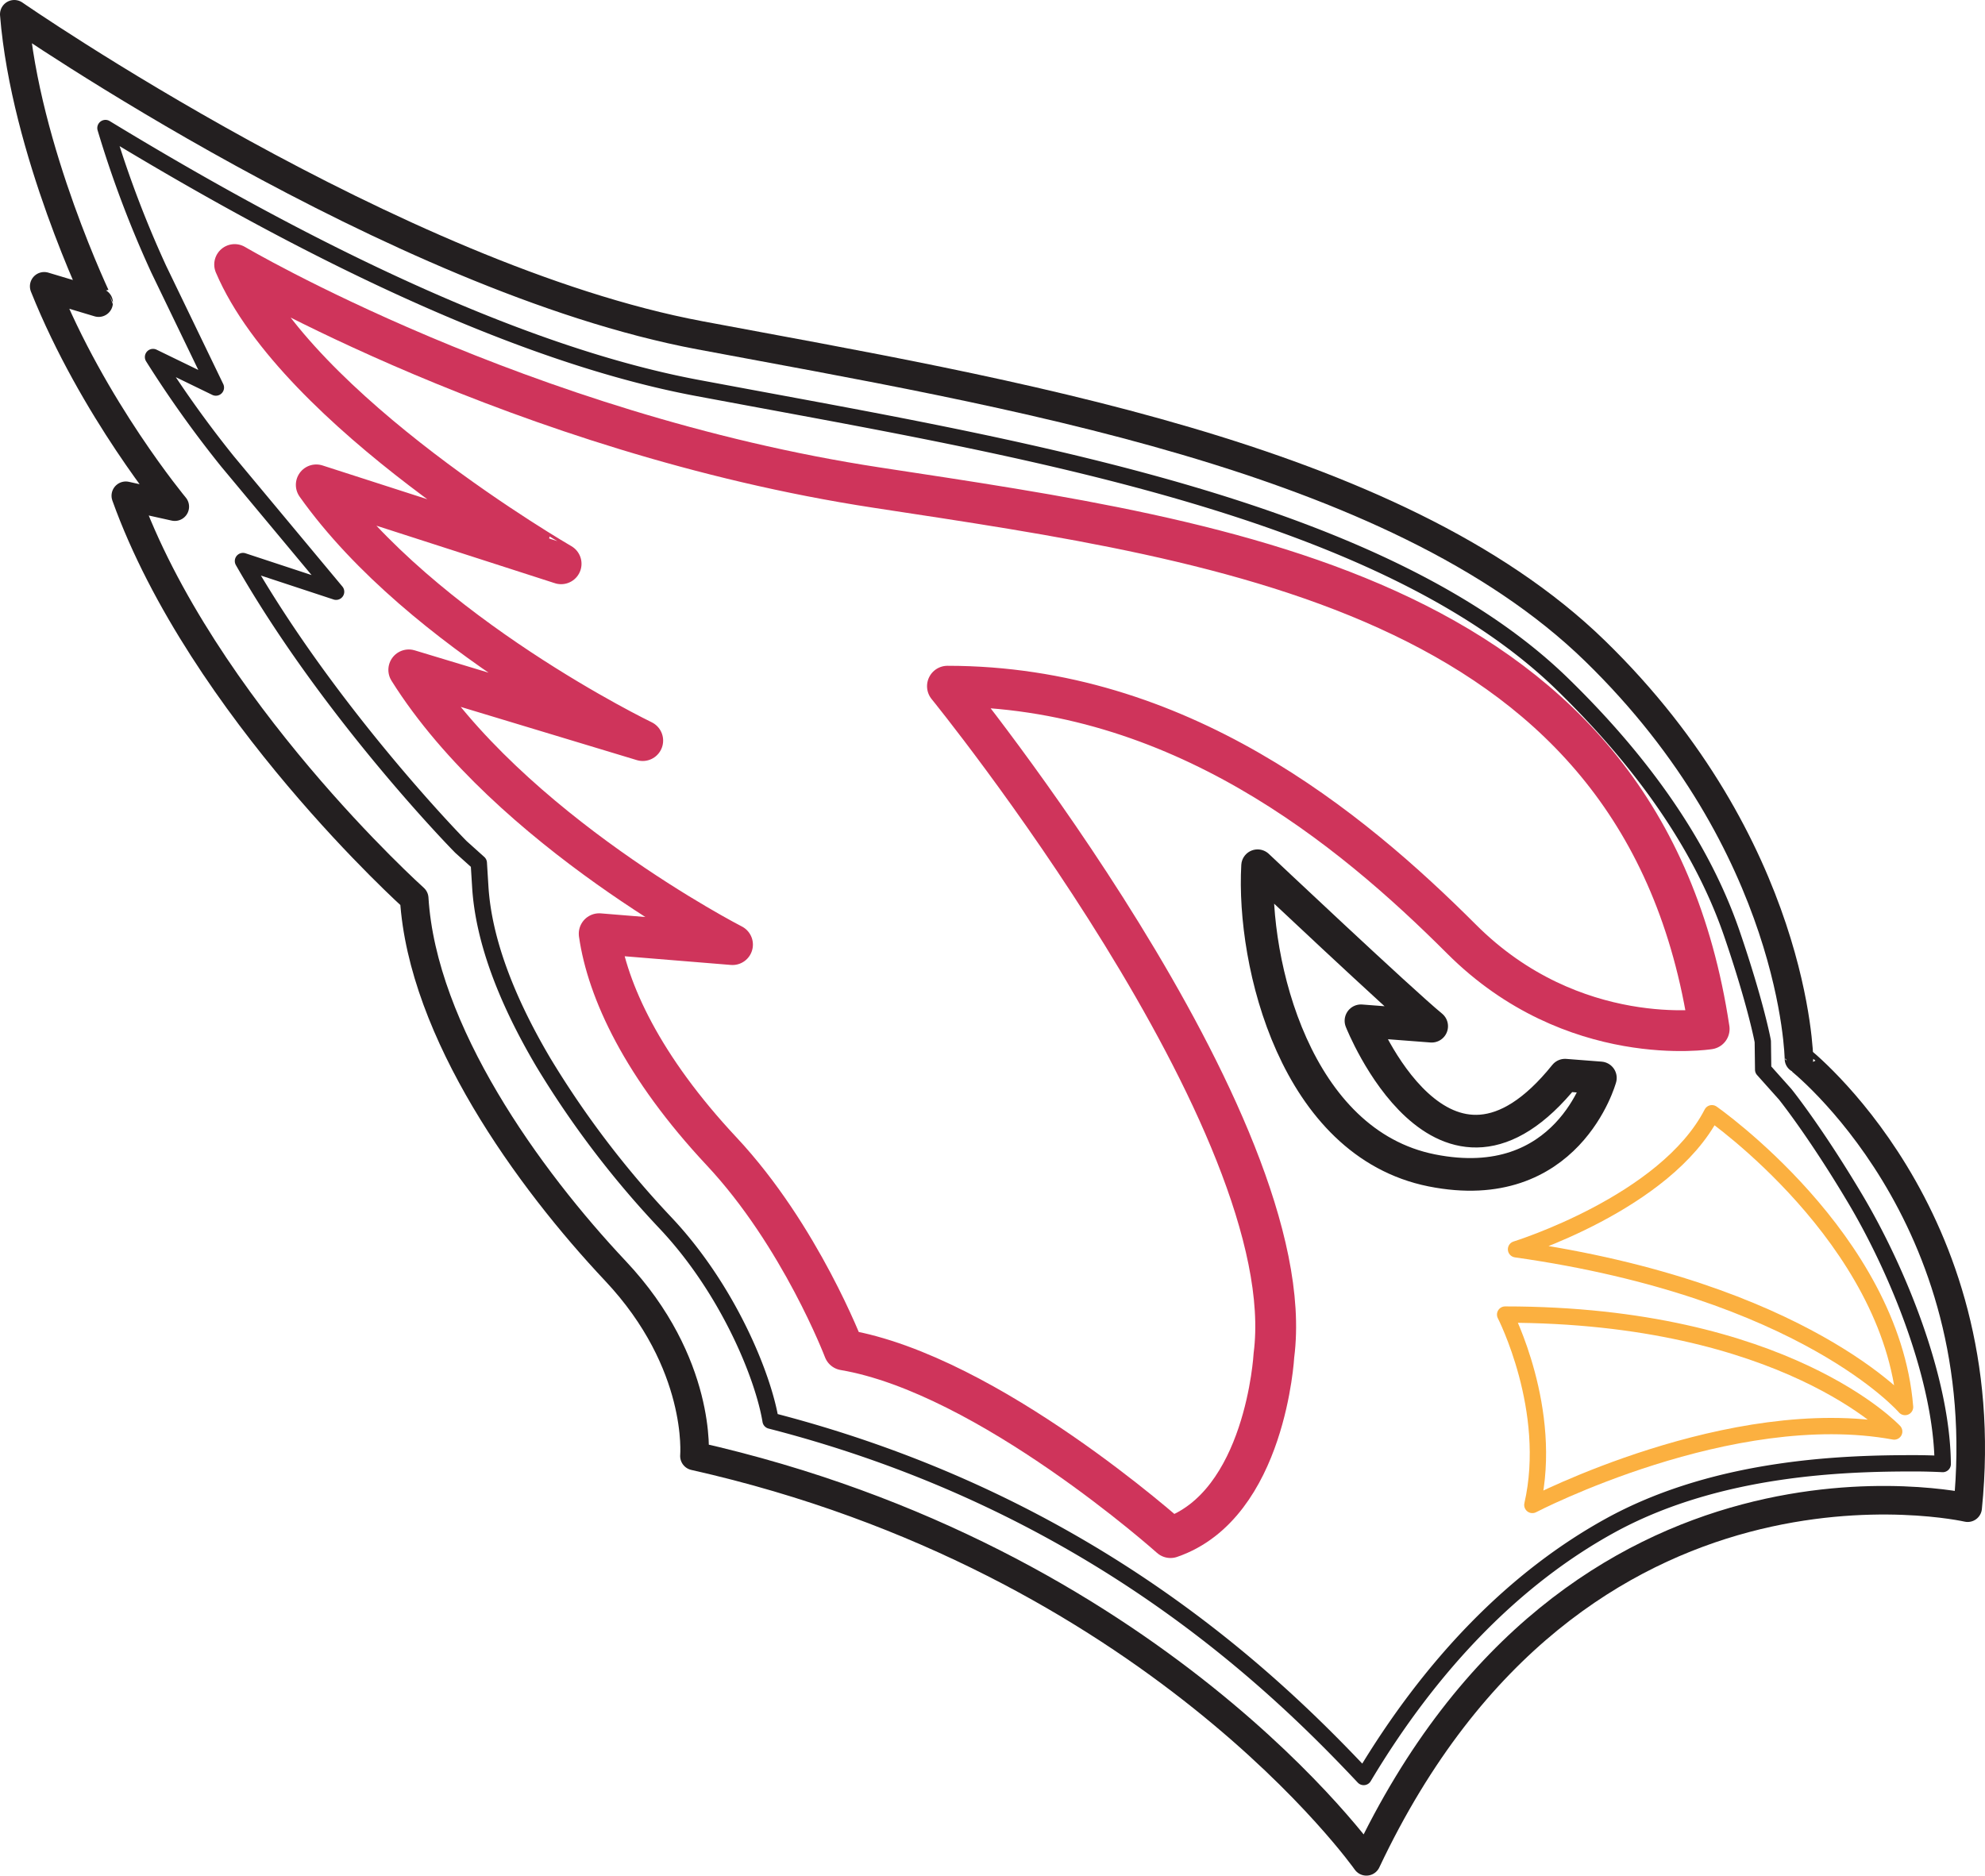 <svg xmlns="http://www.w3.org/2000/svg" viewBox="0 0 486.42 459.67"><defs><style>.cls-1,.cls-2,.cls-3,.cls-4,.cls-5{fill:none;stroke-linejoin:round;}.cls-1,.cls-2,.cls-4{stroke:#231f20;}.cls-1{stroke-width:7px;}.cls-2,.cls-5{stroke-width:4px;}.cls-3{stroke:#cf345b;stroke-width:10px;}.cls-4{stroke-width:8px;}.cls-5{stroke:#fbb040;}</style></defs><title>logo_cardinals</title><g id="Layer_4" data-name="Layer 4"><path class="cls-1" d="M153,95s93.33,64.67,168,78.67S491,203,540.33,251s50,100,50,100S639,389,631.67,461c0,0-96-22-147.34,86.67,0,0-52-74-164.66-99.34,0,0,2-22.66-19.34-45.33S253,344.33,251,311.67c0,0-52-46.67-70.67-98.67l12,2.67s-20-24-32-54l13.34,4S155.67,128.33,153,95Z" transform="translate(-149.5 -91.5)"/><path class="cls-2" d="M483.67,527c-22.19-23.59-67.26-67.26-145.34-87.33-1.8-10.95-10.46-32.22-25.68-48.38a231.5,231.5,0,0,1-30-39.42c-9.49-16.06-14.7-30.55-15.46-43.07l-.36-5.8-4.32-3.88c-.41-.36-32.1-32.7-53.47-70.12l22.82,7.52-26.6-31.93A271.2,271.2,0,0,1,187,179l15.4,7.48-14-29a263.25,263.25,0,0,1-13.06-34.6c34.16,20.77,93.24,54,145,63.69l13,2.42c69.32,12.87,155.59,27.88,199,70.14,18.49,18,33.79,38.57,41.55,61.17,5.82,17,7.58,26.33,7.58,26.45l.09,6.89,5.36,6c.05.05,7.44,9.24,17.2,25.66,10.48,17.62,21.26,44.17,21.44,65-2.2-.11-4.59-.18-7.14-.18-16.63,0-47.35.79-73.45,14.77C520.43,478.13,499.85,499.92,483.67,527Z" transform="translate(-149.5 -91.5)"/><path class="cls-3" d="M207,156.33S277,197.67,364.33,211s188,26.67,204,132.67c0,0-33.33,5.33-60.66-22s-69.34-62-126-62c0,0,87.33,107.33,80,164,0,0-2,36.66-25.34,44.66,0,0-44.66-40-80-46,0,0-10.66-28-30-48.66s-28-39.34-30-53.34L329,323s-54.67-28-79.33-67.33L307,273s-54-26-80-62.67l60,19.34S222.33,192.33,207,156.33Z" transform="translate(-149.5 -91.5)"/><path class="cls-4" d="M457.67,303.67S493,337,500.33,343L483,341.67s20,50.66,50,13.33l8.67.67s-8,29.33-41.34,22.66S456.33,327.67,457.67,303.67Z" transform="translate(-149.5 -91.5)"/><path class="cls-5" d="M521,397.67s36.67-11.34,48-33.34c0,0,44,30.67,47.33,72C616.33,436.33,591.67,407.67,521,397.67Z" transform="translate(-149.5 -91.5)"/><path class="cls-5" d="M518.33,413.67s12,23.33,6.67,46.66c0,0,48.67-25.33,88.67-18C613.67,442.33,587,413.67,518.33,413.67Z" transform="translate(-149.5 -91.5)"/></g></svg>